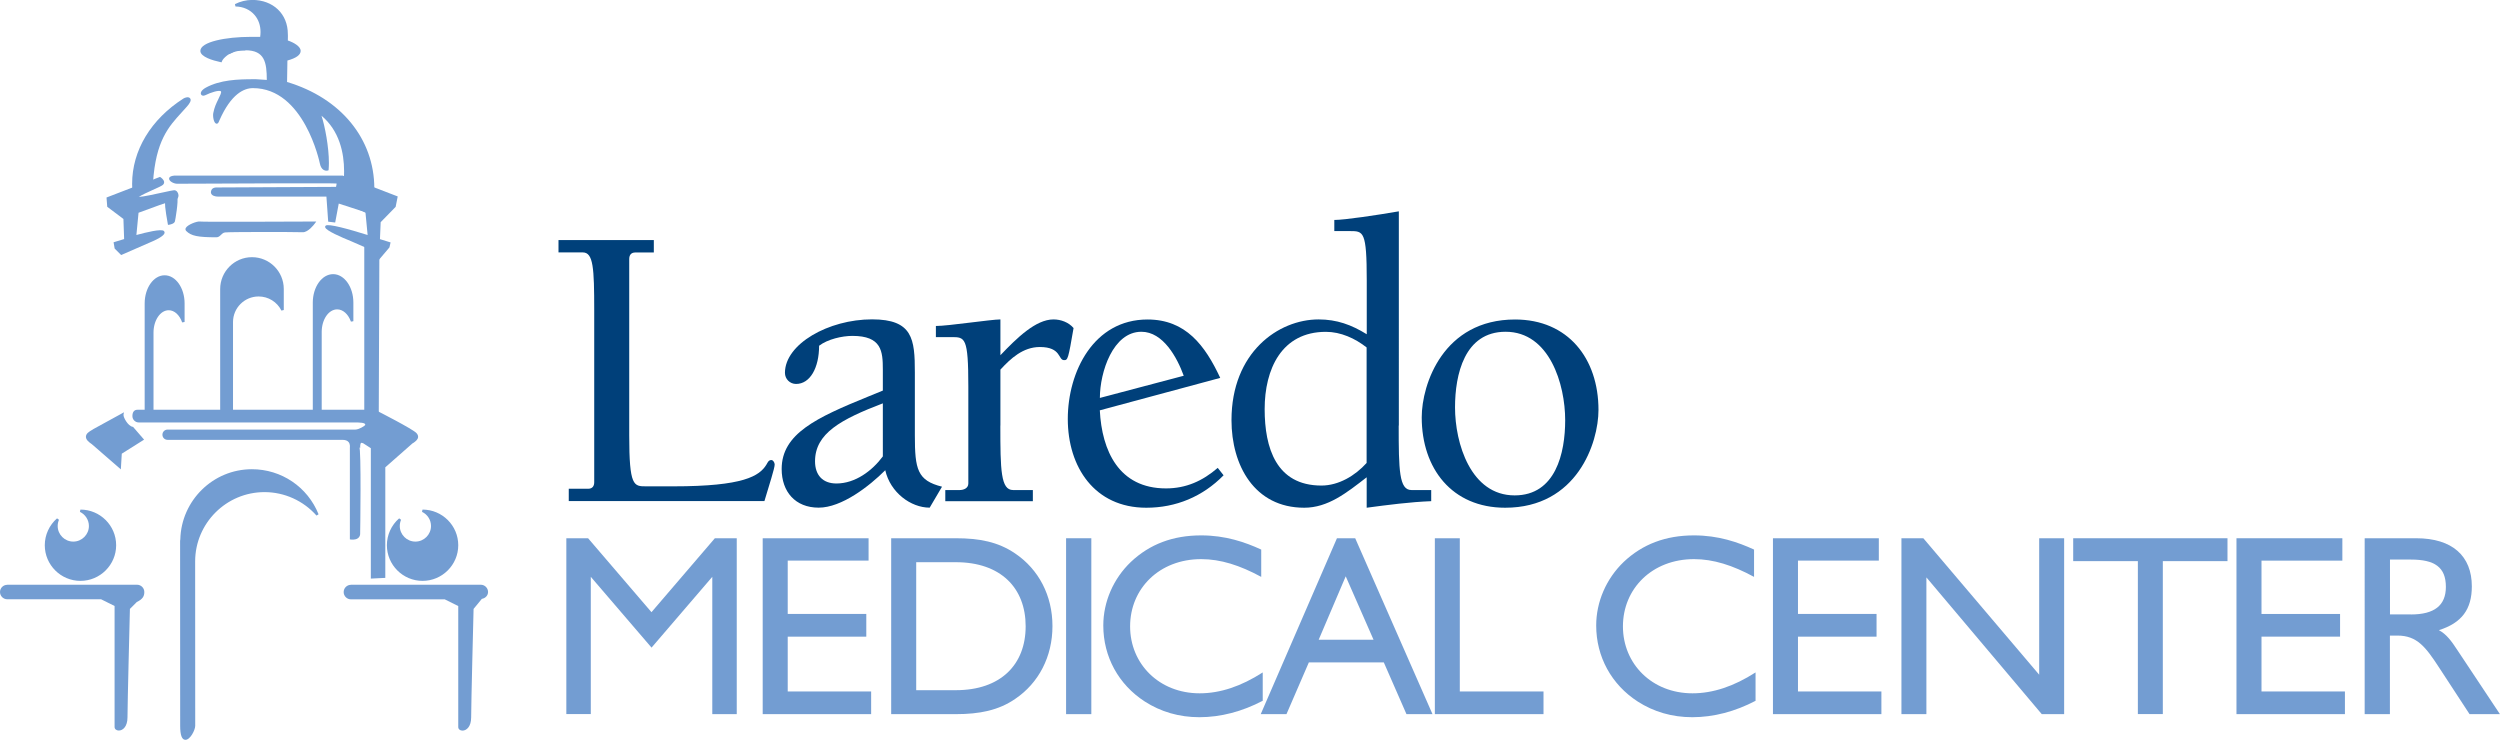 <?xml version="1.0" encoding="utf-8"?>
<!-- Generator: Adobe Illustrator 26.0.1, SVG Export Plug-In . SVG Version: 6.00 Build 0)  -->
<svg version="1.1" id="Layer_1" xmlns="http://www.w3.org/2000/svg" xmlns:xlink="http://www.w3.org/1999/xlink" x="0px" y="0px"
	 viewBox="0 0 350.63 103.77" style="enable-background:new 0 0 350.63 103.77;" xml:space="preserve">
<style type="text/css">
	.st0{fill:#00407A;}
	.st1{fill:#739DD2;}
</style>
<g>
	<path class="st0" d="M91.7,35.41h-2.59c-0.63,0-0.86,0.4-0.86,0.92v24.73c0,7.15,0.63,7.15,2.36,7.15h3.86
		c9.8,0,12.05-1.44,13.03-3.06c0.17-0.29,0.29-0.63,0.69-0.63c0.23,0,0.46,0.35,0.46,0.63c0,0.52-0.75,2.82-1.44,5.13H79.77v-1.73
		h2.71c0.63,0,0.86-0.4,0.86-0.92v-24.1c0-5.94-0.12-8.13-1.61-8.13h-3.4v-1.73H91.7V35.41z"/>
	<path class="st0" d="M123.82,54.78v-2.94c0-2.59-0.17-4.73-4.27-4.73c-1.44,0-3.46,0.46-4.67,1.38c0,3.11-1.27,5.36-3.23,5.36
		c-0.86,0-1.56-0.69-1.56-1.56c0-4.04,6.11-7.5,12.22-7.5c5.71,0,6,2.77,6,7.44v8.82c0,4.79,0.35,6.34,3.81,7.21l-1.73,2.94
		c-2.65,0-5.53-2.13-6.23-5.25c-2.25,2.25-6.11,5.25-9.34,5.25c-3.29,0-5.19-2.25-5.19-5.42c0-4.96,4.9-7.21,12.11-10.15
		L123.82,54.78z M123.82,56.57c-5.88,2.25-9.51,4.21-9.51,8.13c0,1.9,1.04,3.11,3,3.11c2.65,0,5.02-1.79,6.51-3.8V56.57z"/>
	<path class="st0" d="M140.3,59.68c0,6.28,0.06,9.05,1.79,9.05h2.77v1.56h-12.28v-1.56h2.02c0.52,0,1.21-0.23,1.21-0.92V54.2
		c0-6.92-0.46-6.92-2.36-6.92h-2.19v-1.56c0.86,0,2.82-0.23,4.67-0.46c1.9-0.23,3.75-0.46,4.38-0.46v5.02
		c2.31-2.42,4.96-5.02,7.44-5.02c1.04,0,2.13,0.4,2.82,1.21c-0.75,4.38-0.81,4.5-1.33,4.5c-0.86,0-0.35-1.84-3.4-1.84
		c-2.36,0-4.09,1.61-5.53,3.17V59.68z"/>
	<path class="st0" d="M171.61,66.66c-2.94,3-6.69,4.55-10.84,4.55c-7.26,0-11.01-5.71-11.01-12.45c0-6.63,3.63-13.95,11.18-13.95
		c5.36,0,8.07,3.63,10.2,8.19l-16.89,4.55c0.29,5.65,2.65,10.95,9.28,10.95c2.82,0,5.13-1.04,7.26-2.88L171.61,66.66z M166.02,52.7
		c-0.92-2.54-2.88-6.17-5.94-6.17c-3.98,0-5.82,5.65-5.82,9.28L166.02,52.7z"/>
	<path class="st0" d="M196.17,59.68c0,6.28,0.06,9.05,1.79,9.05h2.77v1.56c-3,0.12-6.05,0.52-9.05,0.92v-4.27
		c-2.83,2.19-5.42,4.27-8.76,4.27c-6.98,0-10.2-5.94-10.2-12.28c0-9.51,6.57-14.13,12.22-14.13c2.54,0,4.61,0.75,6.75,2.08v-7.55
		c0-6.92-0.46-6.92-2.36-6.92h-2.19v-1.56c1.44,0,6.05-0.69,9.05-1.21V59.68z M191.67,48.73c-1.61-1.27-3.63-2.19-5.71-2.19
		c-6.23,0-8.59,5.25-8.59,10.84c0,5.42,1.61,10.72,7.96,10.72c2.42,0,4.73-1.38,6.34-3.17V48.73z"/>
	<path class="st0" d="M224.19,57.49c0,4.61-3,13.72-13.09,13.72c-7.44,0-11.7-5.48-11.7-12.68c0-4.61,3-13.72,13.09-13.72
		C219.92,44.81,224.19,50.28,224.19,57.49z M219.52,58.93c0-5.02-2.19-12.4-8.36-12.4c-5.77,0-7.09,6-7.09,10.61
		c0,5.02,2.19,12.34,8.36,12.34C218.19,69.48,219.52,63.54,219.52,58.93z"/>
	<path class="st1" d="M79.41,75.49h3.07l8.89,10.37l8.89-10.37h3.07v24.67h-3.43V80.9l-8.52,9.93l-8.52-9.93v19.25h-3.43V75.49z"/>
	<path class="st1" d="M106.97,75.49h14.85v3.14h-11.34v7.48h11.02v3.18h-11.02v7.69h11.7v3.18h-15.21V75.49z"/>
	<path class="st1" d="M142.37,77.62c3.32,2.24,5.24,5.92,5.24,10.19c0,4.26-1.91,7.98-5.24,10.22c-2.31,1.59-4.98,2.13-8.31,2.13
		h-9.07V75.49h9.07C137.34,75.49,139.98,75.99,142.37,77.62z M128.5,78.85V96.8h5.56c6.28,0,9.79-3.58,9.79-8.96
		c0-5.38-3.5-8.99-9.79-8.99H128.5z"/>
	<path class="st1" d="M149.52,75.49h3.54v24.67h-3.54V75.49z"/>
	<path class="st1" d="M177.11,98.28c-2.89,1.52-5.92,2.31-8.89,2.31c-2.85,0-5.42-0.76-7.66-2.2c-3.68-2.38-5.82-6.28-5.82-10.66
		c0-3.32,1.41-6.57,3.87-8.92c2.64-2.49,5.89-3.72,9.86-3.72c3.4,0,6.14,0.94,8.42,1.99v3.83c-3-1.63-5.71-2.49-8.42-2.49
		c-5.89,0-9.97,4.15-9.97,9.43c0,5.27,4.08,9.39,9.75,9.39c2.89,0,5.82-0.98,8.85-2.93V98.28z"/>
	<path class="st1" d="M187.51,75.49h2.56l10.84,24.67h-3.65l-3.18-7.26h-10.51l-3.14,7.26h-3.61L187.51,75.49z M192.64,89.72
		l-3.9-8.89l-3.79,8.89H192.64z"/>
	<path class="st1" d="M201.24,75.49h3.5v21.49h11.74v3.18h-15.24V75.49z"/>
	<path class="st1" d="M246.24,98.28c-2.89,1.52-5.92,2.31-8.89,2.31c-2.85,0-5.42-0.76-7.66-2.2c-3.68-2.38-5.82-6.28-5.82-10.66
		c0-3.32,1.41-6.57,3.86-8.92c2.64-2.49,5.89-3.72,9.86-3.72c3.4,0,6.14,0.94,8.42,1.99v3.83c-3-1.63-5.71-2.49-8.42-2.49
		c-5.89,0-9.97,4.15-9.97,9.43c0,5.27,4.08,9.39,9.75,9.39c2.89,0,5.81-0.98,8.85-2.93V98.28z"/>
	<path class="st1" d="M248.66,75.49h14.85v3.14h-11.34v7.48h11.02v3.18h-11.02v7.69h11.7v3.18h-15.21V75.49z"/>
	<path class="st1" d="M266.68,75.49h3.07l16.25,19.14V75.49h3.5v24.67h-3.14l-16.18-19.18v19.18h-3.5V75.49z"/>
	<path class="st1" d="M299.84,78.7h-9.07v-3.21h21.64v3.21h-9.07v21.45h-3.5V78.7z"/>
	<path class="st1" d="M313.68,75.49h14.84v3.14h-11.34v7.48h11.02v3.18h-11.02v7.69h11.7v3.18h-15.21V75.49z"/>
	<path class="st1" d="M331.66,75.49h7.22c5.06,0,7.8,2.49,7.8,6.75c0,3.21-1.41,5.13-4.62,6.14c1.08,0.58,1.77,1.55,2.56,2.75
		l6,9.03h-4.26l-4.23-6.47c-1.91-2.93-3.11-4.55-5.89-4.55h-1.05v11.02h-3.54V75.49z M338.13,86.18c3.29,0,4.91-1.26,4.91-3.87
		c0-2.78-1.59-3.83-4.91-3.83h-2.93v7.69H338.13z"/>
	<g>
		<path class="st1" d="M25.74,13.81L25.74,13.81c-4.58,2.92-7.21,7.29-7.21,11.98l0.03,1.04l0.23-0.09l2.66-1.04l0.01-0.11
			c0.38-5.85,2.21-7.84,3.97-9.77l0.82-0.91c0.3-0.35,0.66-0.84,0.41-1.12C26.45,13.51,25.93,13.69,25.74,13.81z"/>
		<path class="st1" d="M18.73,26.57c-0.02-0.26-0.02-0.52-0.02-0.78c0-4.89,2.87-9.12,7.12-11.84c0.29-0.18,1.33-0.4,0.29,0.83
			c-1.91,2.25-4.38,3.93-4.83,10.79L18.73,26.57z"/>
		<path class="st1" d="M22.36,24.84l-7.42,2.86l0.1,1.3c0,0,2.15,1.62,2.27,1.71c0.01,0.15,0.1,2.58,0.1,2.82
			c-0.21,0.07-1.48,0.45-1.48,0.45l0.15,0.88l0.91,0.91l4.49-1.96c0.45-0.2,1.52-0.71,1.6-1.13c0.02-0.1-0.01-0.2-0.09-0.28
			c-0.34-0.34-2.46,0.18-3.86,0.56c0.04-0.42,0.28-2.94,0.3-3.12c1.58-0.59,4.52-1.67,5.03-1.75c0.35-0.06,0.57-0.32,0.57-0.67
			c0-0.02,0-0.05,0-0.07c-0.03-0.33-0.26-0.67-0.6-0.67l0,0c-0.16,0-0.65,0.11-1.58,0.31c-1.01,0.22-2.76,0.61-3.38,0.63
			c0.34-0.25,1.3-0.68,1.93-0.97c0.83-0.37,1.31-0.59,1.47-0.74c0.1-0.1,0.15-0.21,0.15-0.33c0-0.01,0-0.03,0-0.05
			c-0.03-0.35-0.46-0.64-0.51-0.67l-0.07-0.05L22.36,24.84z"/>
		<path class="st1" d="M15.12,27.81l7.3-2.81c0,0,0.67,0.45,0.34,0.79c-0.34,0.34-3.48,1.46-3.6,1.91
			c-0.11,0.45,4.83-0.84,5.28-0.84c0.45,0,0.67,0.96,0,1.07c-0.67,0.11-5.17,1.8-5.17,1.8l-0.34,3.48c0,0,3.6-1.01,3.93-0.67
			c0.34,0.34-1.46,1.12-1.46,1.12l-4.38,1.91l-0.79-0.79l-0.11-0.67l1.46-0.45l-0.11-3.03l-2.28-1.71L15.12,27.81z"/>
		<path class="st1" d="M48.14,24.71c-0.05,0.05-0.48,0.45-0.49,0.84l0.15,0.36c0.15,0.15,0.63,0.37,1.47,0.74
			c0.68,0.3,1.74,0.78,2,1.02c-0.33,0.02-1.2-0.14-1.65-0.23l-0.9-0.14c-0.36,0-0.64,0.37-0.66,0.71c0,0.02,0,0.04,0,0.06
			c0,0.3,0.2,0.53,0.53,0.59c0.57,0.09,2.3,0.98,2.67,1.17c0.02,0.16,0.26,2.7,0.3,3.13c-2.56-0.8-5.55-1.64-5.88-1.31l-0.07,0.07
			l0,0.16c0.09,0.46,2.3,1.41,3.61,1.94l0,0c0,0,2.15,0.94,2.4,1.05c0.05,0.08,1.25,1.89,1.25,1.89l1.75-2.06l0.16-0.7
			c0,0-1.27-0.39-1.49-0.46c0.01-0.23,0.1-2.26,0.1-2.38c0.09-0.09,2.1-2.15,2.1-2.15l0.29-1.46l-7.54-2.9L48.14,24.71z"/>
		<path class="st1" d="M55.56,27.64l-7.3-2.81c0,0-0.67,0.62-0.34,0.96c0.34,0.34,3.48,1.46,3.59,1.91
			c0.11,0.45-2.36-0.22-2.81-0.22c-0.45,0-0.79,0.9-0.11,1.01c0.67,0.11,2.81,1.24,2.81,1.24l0.34,3.48c0,0-5.62-1.77-5.95-1.43
			c-0.34,0.34,3.48,1.88,3.48,1.88l2.45,1.07l1.15,1.74l1.57-1.85l0.11-0.51l-1.46-0.45l0.11-2.58l2.11-2.16L55.56,27.64z"/>
		<path class="st1" d="M48.04,24.63H24.42c-0.48,0.05-0.71,0.2-0.7,0.45c0.02,0.37,0.69,0.69,1.11,0.69l2.87-0.01
			c5.7-0.03,19.06-0.09,19.51-0.02l0,0c0,0.03-0.02,0.24-0.08,0.47c-0.27,0-16.35,0.08-16.35,0.08l-0.16,0
			c-0.37-0.01-0.93-0.02-1.03,0.57c-0.03,0.16,0.01,0.3,0.11,0.42c0.24,0.28,0.76,0.29,0.82,0.29c0,0,14.94,0,15.26,0
			c0.02,0.29,0.25,3.52,0.25,3.52l0.98,0.12c0,0,0.44-2.33,0.5-2.66c0.34,0.11,4.33,1.41,4.33,1.41l1.42-2.47l-5.19-2.86H48.04z"/>
		<path class="st1" d="M24.44,24.81h23.59l5,2.75l-1.26,2.19l-4.38-1.43l-0.51,2.7l-0.67-0.08l-0.25-3.54H30.54c0,0-0.84,0-0.76-0.5
			c0.08-0.51,0.59-0.42,1.01-0.42c0.42,0,16.49-0.08,16.49-0.08s0.22-0.73-0.03-0.81C47,25.48,26.07,25.6,24.83,25.6
			C24.24,25.6,23.29,24.92,24.44,24.81z"/>
		<path class="st1" d="M23.66,27.77l-0.32,0.22l-0.13,0.06c-0.16,0.19-0.05,1.31,0.32,3.33l0.03,0.16l0.16-0.02
			c0.12-0.02,0.7-0.12,0.81-0.46c0.06-0.19,0.52-2.92,0.33-3.4c-0.08-0.21-0.21-0.29-0.31-0.32C24.28,27.27,23.95,27.53,23.66,27.77
			z"/>
		<path class="st1" d="M24.72,27.73c0.15,0.4-0.25,3.03-0.34,3.29c-0.08,0.25-0.67,0.34-0.67,0.34s-0.59-3.2-0.34-3.2
			C23.63,28.15,24.47,27.05,24.72,27.73z"/>
		<path class="st1" d="M26.06,31.97c-0.03,0.06-0.05,0.12-0.05,0.18c0,0.09,0.04,0.17,0.1,0.24c0.7,0.7,1.62,0.89,4.25,0.89
			c0.28,0,0.46-0.17,0.63-0.34c0.17-0.16,0.32-0.31,0.57-0.34c0.55-0.08,9.18-0.08,10.9-0.03c0.75,0.03,1.6-1.09,1.69-1.22
			l0.21-0.28l-0.35,0c-4.3,0.02-15.55,0.07-15.98,0C27.64,31.01,26.31,31.5,26.06,31.97z"/>
		<path class="st1" d="M26.24,32.28c-0.38-0.38,1.35-1.1,1.77-1.01c0.42,0.08,16.01,0,16.01,0s-0.87,1.17-1.54,1.15
			c-1.69-0.06-10.34-0.06-10.93,0.03s-0.75,0.67-1.18,0.67C27.81,33.12,26.91,32.95,26.24,32.28z"/>
		<polygon class="st1" points="51.09,34.22 51.09,58.2 53.12,58.71 53.21,34.95 51.09,33.94 		"/>
		<polygon class="st1" points="51.27,34.22 51.27,58.06 52.95,58.49 53.03,35.06 		"/>
		<g>
			<path class="st1" d="M30.88,40.54v17.53h1.8v-12.9c0-1.98,1.61-3.59,3.59-3.59c1.36,0,2.59,0.76,3.2,1.98l0.33-0.08v-2.95
				c0-2.46-2-4.46-4.46-4.46S30.88,38.08,30.88,40.54z"/>
			<path class="st1" d="M35.34,36.25c-2.37,0-4.28,1.92-4.28,4.28V57.9h1.45V45.17c0-2.08,1.68-3.76,3.76-3.76
				c1.47,0,2.74,0.84,3.36,2.07v-2.95C39.62,38.17,37.7,36.25,35.34,36.25z"/>
		</g>
		<g>
			<path class="st1" d="M20.29,42.56v15.49h1.24v-11.4c0-1.73,0.96-3.14,2.13-3.14c0.8,0,1.52,0.66,1.89,1.71l0.34-0.06v-2.6
				c0-2.18-1.25-3.95-2.8-3.95C21.54,38.61,20.29,40.38,20.29,42.56z"/>
			<path class="st1" d="M23.08,38.79c-1.45,0-2.62,1.69-2.62,3.78v15.31h0.89V46.65c0-1.83,1.03-3.32,2.3-3.32
				c0.9,0,1.68,0.74,2.06,1.83v-2.6C25.71,40.48,24.53,38.79,23.08,38.79z"/>
		</g>
		<g>
			<path class="st1" d="M43.87,42.44v15.61h1.25V46.56c0-1.75,0.97-3.17,2.17-3.17c0.81,0,1.55,0.66,1.93,1.72l0.34-0.06v-2.62
				c0-2.2-1.28-3.98-2.84-3.98C45.15,38.45,43.87,40.24,43.87,42.44z"/>
			<path class="st1" d="M46.72,38.63c-1.47,0-2.67,1.71-2.67,3.81v15.44h0.9V46.56c0-1.85,1.05-3.34,2.34-3.34
				c0.92,0,1.71,0.75,2.09,1.84v-2.62C49.39,40.33,48.19,38.63,46.72,38.63z"/>
		</g>
		<path class="st1" d="M18.57,58.36c0,0.49,0.4,0.89,0.89,0.89h30.71c1.02,0.03,1.05,0.21,1.06,0.33c-0.05,0.16-0.91,0.67-1.4,0.67
			H23.5c-0.4,0-0.72,0.32-0.72,0.72c0,0.4,0.32,0.72,0.72,0.72h24.52c0.4,0,0.7,0.1,0.87,0.31c0.25,0.3,0.18,0.74,0.18,0.75l0,12.9
			l0.14,0.02c0.03,0,0.62,0.1,1-0.19c0.17-0.13,0.28-0.32,0.3-0.55c0.01-0.12,0.18-12.16-0.13-12.24l0.13,0.17
			c0-0.54,0.07-0.7,0.13-0.74c0.03-0.02,0.1-0.03,0.3,0.05c0,0,0.87,0.56,1.07,0.69c0,0.19,0,18.29,0,18.29l2.03-0.1
			c0,0,0-15.35,0-15.51c0.11-0.1,3.82-3.36,3.82-3.36L58,62.1c0.24-0.17,0.61-0.43,0.64-0.8c0-0.02,0-0.03,0-0.05
			c0-0.18-0.09-0.36-0.25-0.53c-0.6-0.6-5.4-3.05-5.61-3.15c-0.07-0.02-1.29-0.1-1.29-0.1H19.27
			C18.82,57.47,18.57,57.79,18.57,58.36z"/>
		<path class="st1" d="M50.34,62.87c0,0,0.08,11.29,0,12.05c-0.08,0.76-1.1,0.59-1.1,0.59V62.78c0,0,0.23-1.26-1.22-1.26H23.5
			c-0.3,0-0.55-0.25-0.55-0.55c0-0.3,0.25-0.55,0.55-0.55h26.33c0.56,0,1.61-0.6,1.57-0.87c-0.04-0.3-0.29-0.45-1.24-0.48H19.46
			c-0.4,0-0.72-0.32-0.72-0.71c0-0.4,0.14-0.72,0.53-0.72h32.2l1.22,0.08c0,0,4.97,2.53,5.56,3.12c0.59,0.59-0.27,1.02-0.51,1.22
			c-0.29,0.25-3.88,3.41-3.88,3.41V80.9l-1.69,0.08v-18.2l-1.18-0.76C50.51,61.81,50.34,62,50.34,62.87z"/>
		<path class="st1" d="M17.07,58l-2.41,1.32c-1.24,0.67-2.06,1.11-2.36,1.4l0,0c-0.18,0.18-0.26,0.38-0.25,0.58
			c0.03,0.42,0.46,0.73,0.71,0.91l0.1,0.07l4.09,3.55c0,0,0.12-2.04,0.13-2.2c0.14-0.09,3.13-1.97,3.13-1.97l-1.55-1.79l-0.06-0.01
			c-0.64-0.11-1.28-1.27-1.28-1.65c0-0.01,0-0.03,0-0.04l0.06-0.35L17.07,58z"/>
		<path class="st1" d="M19.95,61.63l-3.03,1.91l-0.11,1.94c0,0-3.41-2.99-3.83-3.33c-0.24-0.19-1.14-0.72-0.55-1.31
			c0.44-0.44,2.19-1.26,4.73-2.69c-0.07,0.44,0.66,1.77,1.42,1.89L19.95,61.63z"/>
		<g>
			<path class="st1" d="M25.29,75.63c-0.02,0.06-0.03,0.14-0.03,0.23h0c0,0,0.01,25.93,0.01,25.93c0,1.33,0.24,1.97,0.74,1.97
				c0.67,0,1.37-1.37,1.37-1.97l-0.01-23.06c0.01-5.35,4.37-9.71,9.73-9.71c2.78,0,5.44,1.2,7.29,3.29l0.29-0.18
				c-1.54-3.84-5.22-6.32-9.35-6.32C29.87,65.81,25.43,70.2,25.29,75.63z"/>
			<path class="st1" d="M25.45,101.8c-0.01-30.51-0.02-25.72-0.02-25.91c0-5.47,4.43-9.9,9.9-9.9c4.17,0,7.73,2.57,9.19,6.21
				c-1.82-2.05-4.47-3.35-7.42-3.35c-5.47,0-9.9,4.43-9.9,9.9c0,0.18,0.01-4.62,0.01,23.04C27.22,102.72,25.45,105.34,25.45,101.8z"
				/>
		</g>
		<g>
			<path class="st1" d="M59.19,71.79c0.77,0.36,1.26,1.14,1.26,1.98c0,1.2-0.98,2.19-2.19,2.19c-1.21,0-2.19-0.98-2.19-2.19
				c0-0.3,0.06-0.59,0.18-0.87l-0.27-0.2c-1.09,0.95-1.72,2.33-1.72,3.77c0,2.76,2.25,5,5,5c2.76,0,5.01-2.25,5.01-5
				c0-2.76-2.25-5-5.01-5L59.19,71.79z"/>
			<path class="st1" d="M59.27,71.63c0,0-0.01,0-0.01,0c0.8,0.38,1.36,1.19,1.36,2.14c0,1.3-1.06,2.36-2.36,2.36
				c-1.3,0-2.36-1.06-2.36-2.36c0-0.33,0.07-0.65,0.19-0.94c-1.01,0.89-1.66,2.18-1.66,3.63c0,2.67,2.16,4.83,4.83,4.83
				c2.67,0,4.83-2.16,4.83-4.83C64.1,73.79,61.94,71.63,59.27,71.63z"/>
		</g>
		<g>
			<path class="st1" d="M11.21,71.79c0.76,0.36,1.26,1.14,1.26,1.98c0,1.2-0.98,2.19-2.19,2.19c-1.21,0-2.19-0.98-2.19-2.19
				c0-0.3,0.06-0.59,0.18-0.87l-0.27-0.2c-1.09,0.95-1.72,2.33-1.72,3.77c0,2.76,2.25,5,5,5c2.76,0,5.01-2.25,5.01-5
				c0-2.76-2.25-5-5.01-5L11.21,71.79z"/>
			<path class="st1" d="M11.3,71.63c0,0-0.01,0-0.01,0c0.8,0.38,1.36,1.19,1.36,2.14c0,1.3-1.06,2.36-2.36,2.36
				c-1.3,0-2.36-1.06-2.36-2.36c0-0.33,0.07-0.65,0.19-0.94c-1.01,0.89-1.66,2.18-1.66,3.63c0,2.67,2.16,4.83,4.83,4.83
				s4.83-2.16,4.83-4.83C16.13,73.79,13.96,71.63,11.3,71.63z"/>
		</g>
		<path class="st1" d="M1.02,82.02C0.46,82.02,0,82.47,0,83.03c0,0.56,0.46,1.02,1.02,1.02c0,0,13.08,0,13.16,0
			c0.07,0.03,1.72,0.86,1.89,0.94c0,0.21,0,16.97,0,16.97c0,0.29,0.25,0.5,0.59,0.5l0,0c0.59,0,1.22-0.58,1.22-1.85
			c0-1.84,0.32-14.45,0.34-15.21c0.09-0.09,0.96-0.96,0.96-0.96c0.88-0.43,1.06-0.86,1.06-1.41c0-0.56-0.46-1.02-1.02-1.02H1.02z"/>
		<path class="st1" d="M20.06,83.03c0-0.47-0.38-0.84-0.84-0.84H1.02c-0.47,0-0.84,0.38-0.84,0.84c0,0.47,0.38,0.84,0.84,0.84h13.2
			l2.02,1.01v17.08c0,0.56,1.46,0.56,1.46-1.35s0.34-15.28,0.34-15.28l1.01-1.01C19.95,83.88,20.06,83.49,20.06,83.03z"/>
		<path class="st1" d="M49.22,82.02c-0.56,0-1.02,0.46-1.02,1.02c0,0.56,0.46,1.02,1.02,1.02c0,0,13.08,0,13.16,0
			c0.07,0.03,1.72,0.86,1.89,0.94c0,0.21,0,16.97,0,16.97c0,0.29,0.25,0.5,0.59,0.5l0,0c0.59,0,1.22-0.58,1.22-1.85
			c0-1.85,0.32-14.54,0.34-15.22c0.07-0.09,1.14-1.39,1.16-1.41c0.48-0.08,0.87-0.46,0.87-0.96c0-0.56-0.46-1.02-1.02-1.02H49.22z"
			/>
		<path class="st1" d="M68.26,83.03c0-0.47-0.38-0.84-0.84-0.84h-18.2c-0.47,0-0.84,0.38-0.84,0.84c0,0.47,0.38,0.84,0.84,0.84h13.2
			l2.02,1.01v17.08c0,0.56,1.46,0.56,1.46-1.35s0.34-15.28,0.34-15.28l1.21-1.46C67.89,83.86,68.26,83.49,68.26,83.03z"/>
		<g>
			<path class="st1" d="M31.87,7.34l0.2,0.28l0.97-0.42l-0.09-0.34C32.47,6.98,32.11,7.14,31.87,7.34z"/>
			<path class="st1" d="M31.98,7.48c0.3-0.17,0.64-0.33,1.01-0.44C32.58,7.13,32.21,7.28,31.98,7.48z"/>
			<path class="st1" d="M32.95,0.58l0.08,0.33c1.07,0.01,2.05,0.45,2.69,1.21c0.54,0.64,0.82,1.45,0.82,2.38
				c0,0.22-0.02,0.44-0.05,0.67c-0.24,0-0.97,0-0.97,0l-0.39,0c-3.41,0-7.03,0.69-7.03,1.97c0,0.84,1.78,1.35,2.83,1.57l0.15,0.03
				l0.05-0.15c0.14-0.42,1.09-1.24,1.9-1.39c0.47-0.14,0.93-0.19,1.39-0.15c2.72,0,2.99,1.72,3,4.16c-0.32-0.02-1.52-0.1-1.52-0.1
				l-0.33,0c-2.2,0-4.71,0.09-6.7,1.18c-0.67,0.37-0.78,0.75-0.67,0.96c0.08,0.15,0.3,0.25,0.6,0.1c0.73-0.37,1.95-0.76,2.18-0.54
				c0.06,0.06,0.04,0.22-0.05,0.43l-0.33,0.71c-0.29,0.6-0.52,1.06-0.69,1.91c-0.09,0.47,0.07,1.38,0.41,1.48
				c0.07,0.02,0.26,0.04,0.37-0.26l0.08-0.19c1.65-3.75,3.47-4.53,4.7-4.53c7.19,0,9.36,10.43,9.38,10.53
				c0.09,0.47,0.28,0.8,0.55,0.95c0.28,0.16,0.54,0.09,0.57,0.08l0.11-0.04l0.01-0.11c0.02-0.28,0.04-0.59,0.04-0.91
				c0-2.25-0.56-5.17-1.04-6.63c2.51,2.11,3.17,5.2,3.17,7.79c0,0.37-0.01,0.73-0.04,1.07l-0.01,0.13l4.29,1.47v-0.24
				c0-6.98-4.69-12.69-12.24-14.95c0-0.22,0.05-2.79,0.05-3.01c1.24-0.34,1.86-0.79,1.86-1.36c0-0.59-0.91-1.15-1.8-1.45
				c0-0.19,0.01-0.63,0.01-0.63l-0.01-0.28c0-2.82-2.06-4.78-5-4.78C34.5,0,33.7,0.2,32.95,0.58z"/>
			<path class="st1" d="M52.3,26.46c0-7.19-4.94-12.7-12.25-14.83l0.06-3.26c1.24-0.33,1.85-0.74,1.85-1.24
				c0-0.44-0.78-1.02-1.8-1.33c0.04-0.24,0-0.77,0-1.03c0-2.79-2.04-4.61-4.83-4.61c-0.83,0-1.62,0.21-2.31,0.56
				c2.18,0.02,4.06,1.74,3.61,4.6c-0.31-0.01-1.19,0-1.52,0c-3.79,0-6.85,0.8-6.85,1.8c0,0.56,1.17,1.07,2.7,1.4
				c0.17-0.51,1.18-1.35,2.04-1.51c0.44-0.13,0.93-0.19,1.43-0.15c3.05,0,3.16,2.16,3.16,4.52c-0.88-0.13-1.1-0.11-2.02-0.11
				c-2.35,0-4.72,0.12-6.62,1.16c-0.89,0.48-0.69,0.97-0.24,0.75c0.45-0.23,3-1.34,2.36,0.11c-0.45,1.01-0.79,1.46-1.01,2.58
				c-0.12,0.59,0.22,1.69,0.45,1.12c0.02-0.04,0.05-0.11,0.08-0.19c0.42-0.96,2.07-4.64,4.86-4.64c6.97,0,9.33,9.55,9.55,10.67
				c0.22,1.12,0.9,0.9,0.9,0.9c0.22-2.58-0.67-6.97-1.24-8.09c3.15,2.25,3.93,5.95,3.71,9.44L52.3,26.46z"/>
			<path class="st1" d="M32.95,6.87l0.09,0.34c0.41-0.09,0.89-0.14,1.39-0.14l0.01-0.35C33.95,6.67,33.44,6.72,32.95,6.87z"/>
			<path class="st1" d="M32.99,7.04c0.44-0.1,0.95-0.15,1.43-0.15C33.92,6.85,33.44,6.91,32.99,7.04z"/>
		</g>
	</g>
</g>
</svg>
